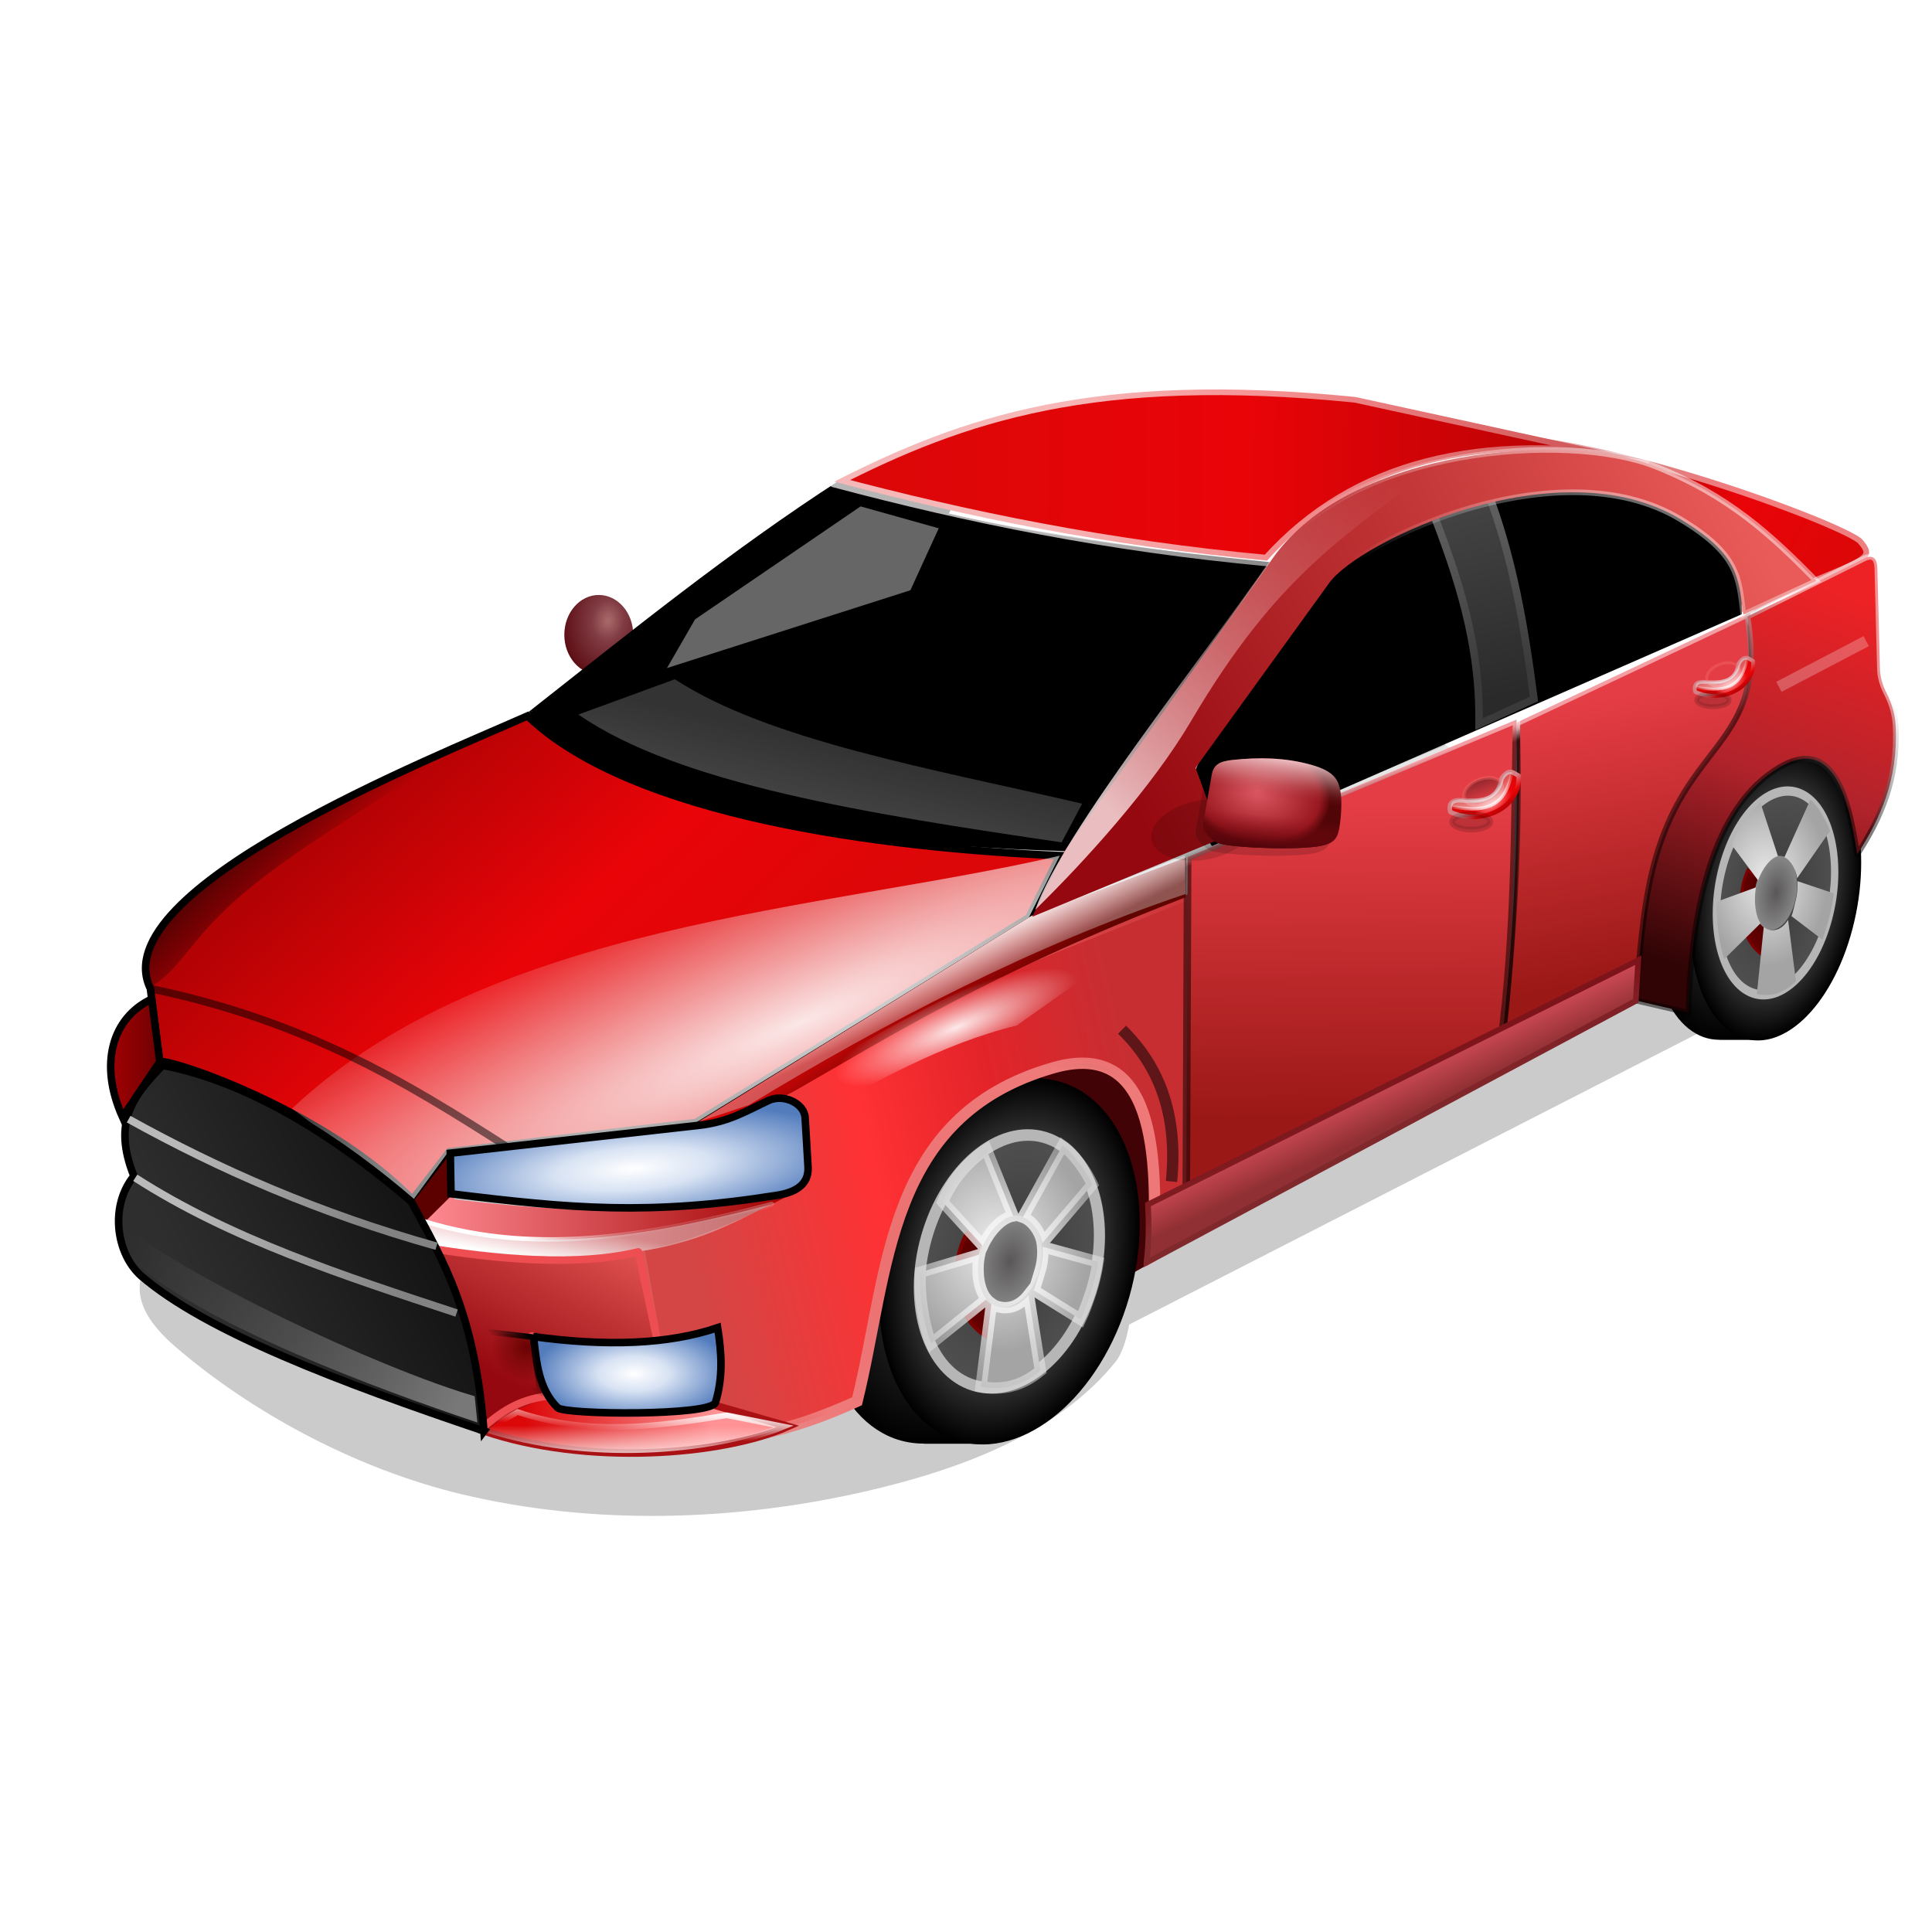 <svg height="256" viewBox="0 0 256 256" width="256" xmlns="http://www.w3.org/2000/svg" xmlns:xlink="http://www.w3.org/1999/xlink">
  <defs>
    <linearGradient id="linearGradient1350">
      <stop offset="0" stop-color="#bababa"/>
      <stop offset="1" stop-color="#828282"/>
    </linearGradient>
    <linearGradient id="linearGradient1635">
      <stop offset="0"/>
      <stop offset="1" stop-opacity="0"/>
    </linearGradient>
    <linearGradient id="linearGradient8067">
      <stop offset="0" stop-opacity=".503"/>
      <stop offset="1" stop-color="#fff" stop-opacity=".498"/>
    </linearGradient>
    <linearGradient id="linearGradient1435">
      <stop offset="0" stop-color="#e53d45"/>
      <stop offset="1" stop-color="#9a1816"/>
    </linearGradient>
    <linearGradient id="linearGradient85639">
      <stop offset="0" stop-color="#fff"/>
      <stop offset=".357" stop-color="#d7e2f3"/>
      <stop offset="1" stop-color="#537cbd"/>
    </linearGradient>
    <linearGradient id="linearGradient32161">
      <stop offset="0" stop-color="#95080f"/>
      <stop offset="1" stop-color="#e85b58"/>
    </linearGradient>
    <linearGradient id="linearGradient65981">
      <stop offset="0" stop-color="#fff" stop-opacity=".9"/>
      <stop offset="1" stop-color="#fff" stop-opacity="0"/>
    </linearGradient>
    <linearGradient id="linearGradient54101">
      <stop offset="0" stop-color="#b00204"/>
      <stop offset=".503" stop-color="#e90408"/>
      <stop offset="1" stop-color="#db0708"/>
    </linearGradient>
    <linearGradient id="linearGradient985">
      <stop offset="0" stop-color="#fff"/>
      <stop offset="1" stop-color="#e8e8e8" stop-opacity=".451"/>
    </linearGradient>
    <radialGradient id="radialGradient1125" cx="202.235" cy="63.729" gradientTransform="matrix(.935 .354 -.455 1.417 4.282 -29.672)" gradientUnits="userSpaceOnUse" r="11.07">
      <stop offset="0" stop-color="#424242"/>
      <stop offset="1"/>
    </radialGradient>
    <radialGradient id="radialGradient1133" cx="202.235" cy="63.729" gradientTransform="matrix(1 0 0 1.488 0 -31.112)" gradientUnits="userSpaceOnUse" r="7.645">
      <stop offset="0" stop-color="#3b393a"/>
      <stop offset="1" stop-color="#505050"/>
    </radialGradient>
    <radialGradient id="radialGradient11280" cx="202.235" cy="63.729" gradientTransform="matrix(.364 0 0 .541 128.673 29.231)" gradientUnits="userSpaceOnUse" r="7.645">
      <stop offset="0" stop-color="#5a5759"/>
      <stop offset="1" stop-color="#878787"/>
    </radialGradient>
    <radialGradient id="radialGradient11471" cx="202.235" cy="63.729" gradientTransform="matrix(1 0 0 1.488 0 -31.112)" gradientUnits="userSpaceOnUse" r="11.07">
      <stop offset="0" stop-color="#9d9d9d"/>
      <stop offset="1"/>
    </radialGradient>
    <radialGradient id="radialGradient909" cx="168.232" cy="131.12" gradientTransform="matrix(1 .009 -.01 1.153 1.354 -22.049)" gradientUnits="userSpaceOnUse" r="8.394">
      <stop offset="0" stop-color="#eaeaea"/>
      <stop offset="1" stop-color="#a4a4a4"/>
    </radialGradient>
    <radialGradient id="radialGradient987" cx="169.59" cy="132.623" gradientTransform="matrix(1 0 0 1.348 0 -46.219)" gradientUnits="userSpaceOnUse" r="8.394" xlink:href="#linearGradient985"/>
    <linearGradient id="linearGradient54103" gradientUnits="userSpaceOnUse" x1="28.505" x2="56.182" xlink:href="#linearGradient54101" y1="45.553" y2="75.795"/>
    <linearGradient id="linearGradient76493" gradientUnits="userSpaceOnUse" x1="11.743" x2="20.692" xlink:href="#linearGradient1635" y1="48.461" y2="57.427"/>
    <radialGradient id="radialGradient1131" cx="64.475" cy="78.451" gradientTransform="matrix(2.815 -1.235 .226 .514 -131.705 105.639)" gradientUnits="userSpaceOnUse" r="31.218" xlink:href="#linearGradient65981"/>
    <linearGradient id="linearGradient1051" gradientUnits="userSpaceOnUse" x1="43.89" x2="45.281" y1="65.115" y2="59.331">
      <stop offset="0" stop-color="#acacac"/>
      <stop offset="1" stop-color="#808080"/>
    </linearGradient>
    <radialGradient id="radialGradient1251" cx="85.106" cy="68.112" gradientTransform="matrix(2.372 .224 -.295 3.119 -101.223 -149.268)" gradientUnits="userSpaceOnUse" r="3.043">
      <stop offset="0" stop-color="#aa6b6b"/>
      <stop offset=".292" stop-color="#803b43"/>
      <stop offset="1" stop-color="#520005"/>
    </radialGradient>
    <linearGradient id="linearGradient18232" gradientUnits="userSpaceOnUse" x1="161.138" x2="165.141" y1="90.309" y2="96.062">
      <stop offset="0" stop-color="#e50508"/>
      <stop offset="1" stop-color="#600400"/>
    </linearGradient>
    <linearGradient id="linearGradient32042" gradientUnits="userSpaceOnUse" x1="155.9" x2="157.547" y1="93.329" y2="96.748">
      <stop offset="0" stop-color="#fff"/>
      <stop offset="1" stop-color="#e8e8e8" stop-opacity=".344"/>
    </linearGradient>
    <linearGradient id="linearGradient32163" gradientUnits="userSpaceOnUse" x1="162.761" x2="217.052" xlink:href="#linearGradient32161" y1="91.181" y2="65.226"/>
    <linearGradient id="linearGradient45181" gradientUnits="userSpaceOnUse" x1="160.007" x2="186.221" y1="90.869" y2="61.872">
      <stop offset="0" stop-color="#ffebec" stop-opacity=".802"/>
      <stop offset="1" stop-color="#f6a4a8" stop-opacity="0"/>
    </linearGradient>
    <radialGradient id="radialGradient45389" cx="194.045" cy="89.46" gradientTransform="matrix(1.042 .264 -.193 .759 9.13 -29.597)" gradientUnits="userSpaceOnUse" r="6.105">
      <stop offset="0" stop-color="#dd5963"/>
      <stop offset=".854" stop-color="#9a1820"/>
      <stop offset="1" stop-color="#500507"/>
    </radialGradient>
    <linearGradient id="linearGradient59548" gradientUnits="userSpaceOnUse" x1="195.169" x2="195.475" y1="94.449" y2="91.67">
      <stop offset="0" stop-color="#54050b"/>
      <stop offset="1" stop-color="#8f0e15" stop-opacity="0"/>
    </linearGradient>
    <linearGradient id="linearGradient59556" gradientUnits="userSpaceOnUse" x1="196.152" x2="195.608" y1="86.413" y2="90.161">
      <stop offset="0" stop-color="#ffe3e7" stop-opacity=".89"/>
      <stop offset=".523" stop-color="#eac3c5" stop-opacity=".317"/>
      <stop offset="1" stop-color="#8f0e15" stop-opacity="0"/>
    </linearGradient>
    <filter id="filter59592" color-interpolation-filters="sRGB" height="1.31" width="1.202" x="-.101" y="-.155">
      <feGaussianBlur stdDeviation=".513"/>
    </filter>
    <filter id="filter59598" color-interpolation-filters="sRGB" height="1.549" width="1.291" x="-.145" y="-.274">
      <feGaussianBlur stdDeviation=".556"/>
    </filter>
    <linearGradient id="linearGradient59757" gradientUnits="userSpaceOnUse" x1="199.952" x2="193.432" y1="92.104" y2="66.405">
      <stop offset="0" stop-color="#2a2a2a"/>
      <stop offset="1" stop-color="#444"/>
    </linearGradient>
    <linearGradient id="linearGradient59908" gradientUnits="userSpaceOnUse" x1="182.454" x2="185.17" y1="143.468" y2="149.633">
      <stop offset="0" stop-color="#7e141b"/>
      <stop offset="1" stop-color="#80292d"/>
    </linearGradient>
    <linearGradient id="linearGradient69576" gradientUnits="userSpaceOnUse" x1="190.976" x2="193.408" y1="139.495" y2="144.546">
      <stop offset="0" stop-color="#d04b56"/>
      <stop offset="1" stop-color="#913034"/>
    </linearGradient>
    <filter id="filter85323" color-interpolation-filters="sRGB" height="1.261" width="1.149" x="-.074" y="-.131">
      <feGaussianBlur stdDeviation="4.52"/>
    </filter>
    <radialGradient id="radialGradient85641" cx="99.217" cy="120.22" gradientTransform="matrix(1.793 -.156 .043 .49 -99.159 111.423)" gradientUnits="userSpaceOnUse" r="16.307" xlink:href="#linearGradient85639"/>
    <linearGradient id="linearGradient1252" gradientUnits="userSpaceOnUse" x1="124.922" x2="124.873" xlink:href="#linearGradient1635" y1="147.216" y2="149.316"/>
    <filter id="filter7135" color-interpolation-filters="sRGB" height="2.023" width="1.418" x="-.209" y="-.511">
      <feGaussianBlur stdDeviation=".191"/>
    </filter>
    <linearGradient id="linearGradient7337" gradientUnits="userSpaceOnUse" x1="171.033" x2="172.18" y1="93.167" y2="94.712">
      <stop offset="0" stop-color="#d57e84"/>
      <stop offset=".497" stop-color="#e90408"/>
      <stop offset="1" stop-color="#b00204"/>
    </linearGradient>
    <radialGradient id="radialGradient13563" cx="170.993" cy="94.788" gradientTransform="matrix(.943 -.705 .329 .439 -21.198 172.921)" gradientUnits="userSpaceOnUse" r="3.25">
      <stop offset="0" stop-color="#fe9294"/>
      <stop offset=".503" stop-color="#e90408"/>
      <stop offset="1" stop-color="#db0708"/>
    </radialGradient>
    <linearGradient id="linearGradient13579" gradientUnits="userSpaceOnUse" x1="171.363" x2="170.51" y1="93.945" y2="92.358">
      <stop offset="0" stop-color="#fff" stop-opacity=".7"/>
      <stop offset="1" stop-color="#fff" stop-opacity="0"/>
    </linearGradient>
    <linearGradient id="linearGradient13587" gradientUnits="userSpaceOnUse" x1="170.271" x2="169.696" y1="94.411" y2="92.88">
      <stop offset="0" stop-color="#fff" stop-opacity=".625"/>
      <stop offset="1" stop-color="#e8e8e8" stop-opacity=".344"/>
    </linearGradient>
    <linearGradient id="linearGradient1437" gradientUnits="userSpaceOnUse" x1="176.901" x2="177.26" xlink:href="#linearGradient1435" y1="106.511" y2="148.237"/>
    <linearGradient id="linearGradient8069" gradientUnits="userSpaceOnUse" x1="183.592" x2="182.821" xlink:href="#linearGradient8067" y1="104.856" y2="102.837"/>
    <linearGradient id="linearGradient16005" gradientUnits="userSpaceOnUse" x1="214.911" x2="214.351" xlink:href="#linearGradient8067" y1="91.233" y2="90.086"/>
    <linearGradient id="linearGradient16013" gradientUnits="userSpaceOnUse" x1="206.591" x2="213.283" xlink:href="#linearGradient1435" y1="93.469" y2="129.985"/>
    <linearGradient id="linearGradient16232" gradientUnits="userSpaceOnUse" x1="213.884" x2="244.276" xlink:href="#linearGradient54101" y1="60.885" y2="78.246"/>
    <linearGradient id="linearGradient16437" gradientUnits="userSpaceOnUse" x1="113.131" x2="216.705" y1="69.962" y2="71.303">
      <stop offset="0" stop-color="#db0708"/>
      <stop offset=".497" stop-color="#e90408"/>
      <stop offset="1" stop-color="#b00204"/>
    </linearGradient>
    <linearGradient id="linearGradient16461" gradientUnits="userSpaceOnUse" x1="141.867" x2="204.308" y1="52.453" y2="64.671">
      <stop offset="0" stop-color="#fff" stop-opacity=".708"/>
      <stop offset="1" stop-color="#fff" stop-opacity=".354"/>
    </linearGradient>
    <filter id="filter16887" color-interpolation-filters="sRGB" height="1.779" width="1.353" x="-.176" y="-.389">
      <feGaussianBlur stdDeviation=".47"/>
    </filter>
    <linearGradient id="linearGradient17320" gradientUnits="userSpaceOnUse" x1="228.019" x2="246.042" y1="129.883" y2="79.543">
      <stop offset="0" stop-color="#300405"/>
      <stop offset=".518" stop-color="#b1232b"/>
      <stop offset="1" stop-color="#ec2225"/>
    </linearGradient>
    <linearGradient id="linearGradient37707" gradientUnits="userSpaceOnUse" x1="234.141" x2="244.123" xlink:href="#linearGradient8067" y1="97.826" y2="86.698"/>
    <linearGradient id="linearGradient37932" gradientUnits="userSpaceOnUse" x1="210.496" x2="200.942" y1="61.762" y2="79.295">
      <stop offset="0" stop-color="#fff" stop-opacity=".504"/>
      <stop offset="1" stop-color="#fff" stop-opacity="0"/>
    </linearGradient>
    <linearGradient id="linearGradient38386" gradientUnits="userSpaceOnUse" x1="14.093" x2="21.826" y1="138.239" y2="138.239">
      <stop offset="0" stop-color="#a60104"/>
      <stop offset="1" stop-color="#690102"/>
    </linearGradient>
    <linearGradient id="linearGradient8881" gradientUnits="userSpaceOnUse" x1="80.24" x2="113.141" y1="120.124" y2="120.375">
      <stop offset="0" stop-color="#ff8b93"/>
      <stop offset="1" stop-color="#a00000"/>
    </linearGradient>
    <linearGradient id="linearGradient17307" gradientUnits="userSpaceOnUse" x1="93.502" x2="94.017" xlink:href="#linearGradient985" y1="125.623" y2="122.452"/>
    <linearGradient id="linearGradient17338" gradientUnits="userSpaceOnUse" x1="96.26" x2="96.591" y1="121.885" y2="123.555">
      <stop offset="0" stop-color="#fff"/>
      <stop offset="1" stop-color="#e8e8e8" stop-opacity="0"/>
    </linearGradient>
    <radialGradient id="radialGradient17837" cx="99.324" cy="135.977" gradientTransform="matrix(1.5 0 0 .74 -64.97 81.398)" gradientUnits="userSpaceOnUse" r="8.811" xlink:href="#linearGradient85639"/>
    <linearGradient id="linearGradient1276" gradientUnits="userSpaceOnUse" x1="94.392" x2="69.484" y1="188.508" y2="188.264">
      <stop offset="0" stop-color="#fe9294"/>
      <stop offset="1" stop-color="#db0708"/>
    </linearGradient>
    <linearGradient id="linearGradient1346" gradientUnits="userSpaceOnUse" x1="82.149" x2="82.17" xlink:href="#linearGradient65981" y1="193.48" y2="188.937"/>
    <linearGradient id="linearGradient1377" gradientUnits="userSpaceOnUse" x1="87.667" x2="87.409" xlink:href="#linearGradient65981" y1="186.822" y2="190.116"/>
    <linearGradient id="linearGradient1637" gradientUnits="userSpaceOnUse" x1="69.467" x2="66.321" xlink:href="#linearGradient1635" y1="176.278" y2="178.684"/>
    <radialGradient id="radialGradient1651" cx="89.849" cy="133.118" gradientTransform="matrix(1.5 0 0 1.449 -64.97 -14.432)" gradientUnits="userSpaceOnUse" r="3.154">
      <stop offset="0" stop-color="#690102"/>
      <stop offset="1" stop-color="#690102" stop-opacity="0"/>
    </radialGradient>
    <linearGradient id="linearGradient1661" gradientUnits="userSpaceOnUse" x1="67.954" x2="79.74" xlink:href="#linearGradient32161" y1="183.414" y2="160.449"/>
    <radialGradient id="radialGradient14408" cx="142.453" cy="92.481" gradientTransform="matrix(.88 -.369 .096 .229 -7.5 167.53)" gradientUnits="userSpaceOnUse" r="18.112" xlink:href="#linearGradient65981"/>
    <linearGradient id="linearGradient16141" gradientUnits="userSpaceOnUse" x1="91.868" x2="152.847" y1="168.764" y2="154.24">
      <stop offset="0" stop-color="#d34645"/>
      <stop offset=".419" stop-color="#ff3134"/>
      <stop offset=".699" stop-color="#e32429"/>
      <stop offset="1" stop-color="#c72e32"/>
    </linearGradient>
    <radialGradient id="radialGradient29518" cx="130.168" cy="124.973" gradientTransform="matrix(2.103 -1.279 .906 1.49 -256.676 146.067)" gradientUnits="userSpaceOnUse" r="25.939">
      <stop offset="0" stop-color="#ea6b6b"/>
      <stop offset=".473" stop-color="#ef7a7a"/>
      <stop offset="1" stop-color="#e95f5f" stop-opacity="0"/>
    </radialGradient>
    <linearGradient id="linearGradient34590" gradientUnits="userSpaceOnUse" x1="84.675" x2="54.764" y1="135.821" y2="123.356">
      <stop offset="0" stop-color="#838383" stop-opacity=".9"/>
      <stop offset="1" stop-color="#707070" stop-opacity="0"/>
    </linearGradient>
    <linearGradient id="linearGradient34630" gradientUnits="userSpaceOnUse" x1="79.869" x2="60.273" y1="118.702" y2="128.454">
      <stop offset="0" stop-color="#131313"/>
      <stop offset="1" stop-color="#2e2e2e"/>
    </linearGradient>
    <linearGradient id="linearGradient1175" gradientUnits="userSpaceOnUse" x1="204.98" x2="201.467" y1="88.44" y2="67.429">
      <stop offset="0" stop-color="#3a3a3a"/>
      <stop offset="1" stop-color="#5e5e5e"/>
    </linearGradient>
    <linearGradient id="linearGradient1352" gradientUnits="userSpaceOnUse" x1="59.887" x2="77.775" xlink:href="#linearGradient1350" y1="118.801" y2="130.365"/>
    <linearGradient id="linearGradient1360" gradientUnits="userSpaceOnUse" x1="59.542" x2="76.416" xlink:href="#linearGradient1350" y1="113.776" y2="120.624"/>
    <radialGradient id="radialGradient9816" cx="133.4" cy="169.547" gradientTransform="matrix(2.558 -.12 .166 3.549 -235.471 -417.797)" gradientUnits="userSpaceOnUse" r="4.217">
      <stop offset="0" stop-color="#300"/>
      <stop offset="1" stop-color="#7e0000"/>
    </radialGradient>
  </defs>
  <path d="m60.163 122.154c-5.711 3.662-5.808 7.139-1.387 10.956 6.837 5.904 16.099 10.855 25.343 13.061 11.559 2.759 24.068 2.403 35.65-.257 8.037-1.846 16.916-5.015 22.084-11.441.88-1.094 1.205-3.296 1.205-3.296l58.587-29.99-52.321-36.209s-59.439 38.116-89.159 57.175z" filter="url(#filter85323)" opacity=".45" transform="matrix(1.5 0 0 1.5 -64.97 -21.254)"/>
  <path d="m158.625 163.875-10.657 6.021-18.237-28.714 20.187-7.097z" fill="#420306"/>
  <g id="g11390" transform="matrix(1.5 0 0 1.5 -120.631 -31.247)">
    <path d="m166.798 116.036-.002.016c-5.167-.002-10.415 5.04-12.73 12.232-2.782 8.662-.403 17.438 5.314 19.602.847.315 1.74.472 2.66.467l-.002.016h5.762l4.744-32.332z" fill="url(#radialGradient1125)" stroke-linecap="round" stroke-linejoin="round" stroke-width="2.574"/>
    <ellipse cx="202.235" cy="63.729" fill="url(#radialGradient11471)" rx="11.07" ry="16.474" stroke-linecap="round" stroke-linejoin="round" stroke-width="2.576" transform="matrix(.935 .354 -.306 .952 0 0)"/>
    <ellipse cx="202.235" cy="63.729" fill="url(#radialGradient1133)" rx="7.645" ry="11.378" stroke="#b6b6b6" stroke-linecap="round" stroke-linejoin="round" stroke-width="1.001" transform="matrix(.935 .354 -.306 .952 0 0)"/>
    <path d="m128.09 163.273c-1.742 2.81-3.152 10.851 3.403 14.272l2.502-10.841z" fill="url(#radialGradient9816)" stroke="#7a0000" stroke-width=".5" transform="matrix(.667 0 0 .667 80.421 20.831)"/>
    <ellipse cx="202.235" cy="63.729" fill="url(#radialGradient11280)" rx="2.781" ry="4.139" stroke-linecap="round" stroke-linejoin="round" stroke-width=".647" transform="matrix(.935 .354 -.306 .952 0 0)"/>
    <path d="m174.279 122.029-3.503 6.327c.795.266 1.56 1.296 1.712 2.3l4.43-5.195c-.572-1.243-1.684-2.771-2.639-3.432zm-6.73.322c-1.406.939-2.998 2.583-3.851 4.658l3.538 3.872c.6-1.303 1.669-2.472 2.682-2.639zm4.975 8.617c.063.732-.03 1.518-.27 2.268-.115.347-.35 1.256-.521 1.567l4.147 2.58c.321-.66.689-1.715.923-2.425.278-.866.487-1.756.621-2.648zm-5.573.682-5.22 1.561c-.169 1.969.357 4.963.96 6.303l4.885-3.926c-.718-.826-.925-2.482-.625-3.938zm4.323 3.569c-.86 1.099-1.932 1.328-2.887.974-.134-.059-.262-.133-.383-.223l-.924 7.359c1.782.315 3.5.043 5.251-1.412z" fill="url(#radialGradient909)" stroke="url(#radialGradient987)"/>
  </g>
  <use transform="matrix(.657 0 0 .806 147.393 -16.401)" xlink:href="#g11390"/>
  <path d="m198.663 57.511c16.68.696 46.279 11.915 48.093 13.973 3.154 3.576-1.877 3.149-15.347 10.011z" fill="url(#linearGradient16232)" stroke="#fff" stroke-opacity=".483" stroke-width="1.5"/>
  <path d="m200.886 95.782 31.01-14.607c.542 7.886 1.128 11.837-3.76 17.857-8.48 10.446-9.52 19.97-10.104 28.702l-18.99 9.822c1.283-12.385 2.323-25.332 1.844-41.775z" fill="url(#linearGradient16013)" stroke="url(#linearGradient16005)"/>
  <path d="m84.626 165.362c6.046-7.176 10.759-14.383 19.623-21.1 16.26-12.323 35.682-18.595 54.418-26.278 0 0 5.099 41.335-.142 44.748-5.241 3.413-5.794 3.725-5.794 3.725 1.098-16.422-1.014-28.5-13.245-24.95-22.144 6.428-21.631 26.842-25.922 44.165-11.83 5.36-17.669 5.003-24.376 5.475z" fill="url(#linearGradient16141)" stroke="url(#radialGradient29518)" stroke-width="1.5"/>
  <path d="m157.183 159.118.189-45.558 43.578-18.212c-.261 14.135-.14 28.133-2.067 42.866z" fill="url(#linearGradient1437)" stroke="url(#linearGradient8069)"/>
  <path d="m231.542 81.7 15.482-7.707c.83-.413 1.692-.356 1.734 1.293l.342 13.313c.029 1.119.319 2.122.867 3.21.799 1.586 1.146 2.97 1.218 4.405.353 7.131-2.058 12.291-5.09 17.008-1.05-6.49-2.788-16.687-11.112-11.049-8.726 5.91-10.923 20.06-11.265 32.018l-6.994-1.62c.886-9.311 1.109-18.898 6.408-27.527 4.749-7.734 10.557-10.364 8.411-23.342z" fill="url(#linearGradient17320)" stroke="url(#linearGradient37707)" stroke-linejoin="round" stroke-width=".75"/>
  <path d="m160.848 111.177c-2.013-2.836-3.044-7.411-.918-10.501l16.97-24.673c3.472-5.049 24.849-11.813 33.443-10.588 3.86.55 7.613.56 10.781 2.274 6.468 3.499 8.853 8.202 8.93 13.204z" stroke="#000" stroke-width="1.5"/>
  <path d="m195.979 95.959 7.282-3.332c-1.218-9.333-2.739-18.64-6.248-27.766l-7.364 2.458c3.4 8.816 6.514 17.793 6.33 28.639z" fill="url(#linearGradient59757)" stroke="url(#linearGradient1175)"/>
  <ellipse cx="79.341" cy="84.109" fill="url(#radialGradient1251)" rx="4.565" ry="5.273"/>
  <g transform="matrix(1.5 0 0 1.5 4.694 36.037)">
    <path d="m33.303 81.942 3.263-4.22 21.79-2.59 29.393-18.093 2.738-5.476c-15.669-.677-37.768-3.466-47.014-12.345-8.306 3.696-37.584 15.34-33.317 24.086l.816 6.509c-.04-.64 14.394 3.982 22.33 12.128z" fill="url(#linearGradient54103)" stroke="#000" stroke-width=".667"/>
    <path d="m22.66 73.901c17.589-16.508 46.875-17.471 67.827-22.337l-2.738 5.476-29.393 18.093-21.79 2.468-3.163 4.315z" fill="url(#radialGradient1131)"/>
    <path d="m10.342 63.088c-4.749-8.231 22.609-19.257 32.708-24.099-20.328 11.783-24.502 15.525-26.922 17.98-2.827 2.869-3.438 4.534-5.787 6.119z" fill="url(#linearGradient76493)"/>
    <path d="m10.157 63.305c13.912 2.909 22.811 8.426 31.392 13.909" fill="none" stroke="#000" stroke-opacity=".504" stroke-width=".667"/>
  </g>
  <g transform="matrix(1.5 0 0 1.5 32.64 7.736)">
    <path d="m24.882 57.774c8.996-7.078 17.882-14.283 27.586-20.547l9.984 2.228-1.11 2.105-7.081-1.984-14.621 9.979-3.087 5.353z"/>
    <path d="m24.97 57.753 33.693-10.771 3.127-6.838c9.538 2.261 19.076 3.378 28.613 4.355l-18.037 25.524c-26.828-.697-42.946-6.396-47.396-12.27z"/>
    <path d="m29.334 57.962 8.518-3.115c8.328 5.425 22.772 7.911 35.984 10.989l-1.814 3.417c-17.057-2.503-33.809-5.142-42.688-11.29z" fill="url(#linearGradient1051)"/>
    <path d="m90.121 44.69-18.017 25.008c-19.229.713-43.196-5.312-47.067-11.735 9.112-6.813 18.227-13.63 27.22-20.299 10.087 3.34 24.018 5.166 37.864 7.026z" opacity=".6"/>
  </g>
  <path d="m110.539 63.826c17.054-8.704 34.488-14.683 69.044-11.227l38.272 8.341c-21.775-3.439-38.367.434-49.964 13.341-21.055-1.955-39.515-5.708-57.352-10.455z" fill="url(#linearGradient16437)" stroke="url(#linearGradient16461)" stroke-linejoin="round" stroke-width="1.502"/>
  <g transform="matrix(1.5 0 0 1.5 -115.669 -10.764)">
    <path d="m138.829 106.264c2.964-.101 6.122-1.368 8.871-2.941 7.081-4.049 16.943-10.272 34.153-16.887l.006-3.498-13.635 5.148z" fill="url(#linearGradient18232)"/>
    <path d="m138.829 106.264 29.395-18.178 13.579-5.366.03 3.434c-13.375 4.501-26.501 11.29-38.569 18.639z" fill="url(#linearGradient32042)"/>
  </g>
  <g transform="matrix(1.5 0 0 1.5 -93.446 -28.96)">
    <path d="m153.474 100.295 2.902-5.866 18.394-25.863c6.919-9.728 25.97-11.121 33.672-8.095 6.61 2.597 10.399 6.189 14.302 10.154l-6.451 2.965c-.382-3.272-.423-5.343-5.59-8.442-10.747-6.445-28.34 1.992-30.979 5.643l-11.812 16.34 2.273 6.248z" fill="url(#linearGradient32163)" stroke="url(#linearGradient37932)" stroke-width=".5"/>
    <path d="m153.75 99.669c4.356-4.259 10.317-10.816 13.761-16.664 7.725-13.117 13.649-16.282 21.357-22.36-4.156.521-11.323 3.661-14.245 7.935-6.285 9.196-18.306 24.007-20.873 31.089z" fill="url(#linearGradient45181)"/>
  </g>
  <g transform="matrix(1.5 0 0 1.5 -96.055 -21.702)">
    <ellipse cx="153.573" cy="114.123" filter="url(#filter59598)" opacity=".386" rx="4.593" ry="2.433" transform="matrix(.987 -.177 .164 1.068 0 -6.917)"/>
    <path d="m172.252 82.264c2.302-.244 4.604-.219 6.905.416 2.286.631 2.498 1.5 2.66 2.614.096.661.047 2.131-.173 3.167-.177.833-.567 1.286-2.088 1.473-2.471.303-8.174.048-8.78-.415-.817-.624-1.234-1.011-1.096-1.794l.719-4.074c.17-.964.661-1.26 1.854-1.387z" filter="url(#filter59592)" opacity=".396"/>
    <g transform="translate(-18.984 -5.138)">
      <path d="m191.901 86.737c2.302-.244 4.604-.219 6.905.416 2.286.631 2.498 1.5 2.66 2.614.096.661.047 2.131-.173 3.167-.177.833-.567 1.286-2.088 1.473-2.471.303-8.174.048-8.78-.415-.817-.624-1.234-1.011-1.096-1.794l.719-4.074c.17-.964.661-1.26 1.854-1.387z" fill="url(#radialGradient45389)"/>
      <path d="m191.901 86.737c2.302-.244 4.604-.219 6.905.416 2.286.631 2.498 1.5 2.66 2.614.096.661.047 2.131-.173 3.167-.177.833-.567 1.286-2.088 1.473-2.471.303-8.174.048-8.78-.415-.817-.624-1.234-1.011-1.096-1.794l.719-4.074c.17-.964.661-1.26 1.854-1.387z" fill="url(#linearGradient59556)"/>
      <path d="m191.901 86.737c2.302-.244 4.604-.219 6.905.416 2.286.631 2.498 1.5 2.66 2.614.096.661.047 2.131-.173 3.167-.177.833-.567 1.286-2.088 1.473-2.471.303-8.174.048-8.78-.415-.817-.624-1.234-1.011-1.096-1.794l.719-4.074c.17-.964.661-1.26 1.854-1.387z" fill="url(#linearGradient59548)"/>
    </g>
  </g>
  <g transform="matrix(1.5 0 0 1.5 -64.471 -20.819)">
    <path d="m82.882 115.805.23 4.01c13.245 1.651 22.436.999 30.029-.561-4.659 2.384-8.527 4.179-13.848 5.226-6.178 1.216-18.735-.341-18.735-.341l-1.112-3.999z" fill="url(#linearGradient8881)"/>
    <path d="m80.198 122.133 2.752-2.724-.317-3.461-3.157 4.09z" fill="#5d0000"/>
    <path d="m80.756 124.041-.298-2.274c10.218 3.152 20.502 1.129 30.705-1.516-5.636 2.639-10.484 6.333-30.407 3.789z" fill="url(#linearGradient17307)" stroke="url(#linearGradient17338)" stroke-linejoin="round" stroke-width=".4"/>
  </g>
  <g id="g13628" transform="matrix(1.5 0 0 1.5 -59.002 -34.557)">
    <path d="m168.426 93.739c3.385.352 3.34-1.252 3.536-1.91.692-1.034 1.079-.474 1.533-.263.129 3.01-3.478 4.399-6.04 3.201-.281-1.022.557-1.073.972-1.028z" fill="url(#radialGradient13563)" stroke="url(#linearGradient7337)" stroke-linejoin="round" stroke-width=".4"/>
    <ellipse cx="169.302" cy="95.628" rx="1.691" ry=".692" style="opacity:.4;stroke:#000;stroke-width:.5;stroke-linecap:round;stroke-linejoin:round;filter:url(#filter7135)"/>
    <ellipse cx="124.785" cy="148.474" rx="1.769" ry="1.11" style="opacity:.4;stroke:#f26a6a;stroke-width:.3;stroke-linecap:round;stroke-linejoin:round;fill:url(#linearGradient1252)" transform="matrix(.932 -.364 .364 .932 0 0)"/>
    <path d="m167.564 94.278c-.181-.54.327-.565.769-.639 2.526.345 3.216-.312 3.736-1.827.152-.711.81-.55.81-.55-.514 2.634-1.791 3.699-5.315 3.016z" fill="url(#linearGradient13587)" stroke="url(#linearGradient13579)" stroke-width=".3"/>
  </g>
  <use transform="matrix(.849 0 0 .849 61.463 .325)" xlink:href="#g13628"/>
  <path d="m200.457 74.84 7.709-4.033" fill="#fff" filter="url(#filter16887)" opacity=".5" stroke="#fff" transform="matrix(1.5 0 0 1.5 -64.97 -21.254)"/>
  <path d="m21.181 140.68-1.078-8.3c-5.292 2.495-7.005 8.676-3.861 15.652z" fill="url(#linearGradient38386)" stroke="#000"/>
  <path d="m148.676 136.445c4.88 4.762 7.437 11.196 6.554 20.105" fill="none" stroke="#000" stroke-opacity=".528" stroke-width="1.5"/>
  <path d="m72.642 184.59c-3.147 1.247-6.45 2.267-8.574 5.001 13.609 4.648 31.612 3.291 40.348-.581l-11.143-3.216c-6.859.425-13.707 1.377-20.632-1.204z" fill="url(#linearGradient1276)" stroke="#aa1114"/>
  <path d="m64.042 189.691 4.533-2.591c9.476 3.177 18.614 1.922 27.734.431l7.55 1.497c-9.5 3.858-26.256 5.148-39.817.663z" fill="url(#linearGradient1346)" stroke="url(#linearGradient1377)" stroke-width=".75"/>
  <path d="m55.996 165.244c9.956 1.671 20.561 2.579 28.586.633l2.55 11.911c-4.781.469-11.8.693-16.644-.765l2.074 7.966c-4.026.49-6.317 2.228-8.902 4.437-2.094-10.004-4.487-18.453-7.665-24.181z" fill="url(#linearGradient1661)" stroke="#ee4e51" stroke-linejoin="round"/>
  <path d="m70.699 177.111c9.645 1.318 17.874 1.033 24.392-1.187.526 3.305.748 6.53-.291 9.916-.554 1.803-19.951 1.63-20.905.696-2.509-2.457-2.814-5.941-3.195-9.425z" fill="url(#radialGradient17837)" stroke="#000"/>
  <path d="m70.539 177.166-7.316-.843c1.783 3.321 3.139 6.894 8.345 8.191z" fill="url(#radialGradient1651)" stroke="url(#linearGradient1637)" stroke-width=".75"/>
  <path d="m59.667 152.804 32.954-3.694c4.064-.456 6.423-2.003 9.259-3.304 1.929-.884 4.689.378 4.802 2.28l.387 6.528c.15 2.533-1.967 3.432-4.129 3.774-16.914 2.677-27.24 1.759-43.18-.203z" fill="url(#radialGradient85641)" stroke="#000"/>
  <path d="m103.039 145.178 3.55 3.436c9.122-5.137 18.234-10.311 28.123-12.726l22.663-16.022c-19.381 5.625-37.507 14.032-54.337 25.312z" fill="url(#radialGradient14408)"/>
  <path d="m151.911 167.296 64.837-34.671.334-5.386-64.969 32.362c.124 2.28.14 4.918-.202 7.694z" fill="url(#linearGradient69576)" stroke="url(#linearGradient59908)" stroke-width=".75"/>
  <g transform="matrix(1.5 0 0 1.5 -64.9 -20.671)">
    <path d="m86.017 140.194c-.802-10.385-3.547-14.966-6.421-20.273-6.045-5.185-13.877-10.483-21.968-12.03-2.585 2.7-4.459 4.954-2.533 9.782-2.134 2.601-1.607 6.809.646 8.824 5.697 4.903 17.49 9.381 30.277 13.696z" fill="url(#linearGradient34630)" stroke="#000" stroke-width=".667"/>
    <path d="m55.531 125.616c-2.182-1.855-1.485-4.64-1.485-4.64-1.587 1.841 20.261 12.947 31.153 16.144l.237 2.319c-9.133-3.051-23.65-8.505-29.905-13.824z" fill="url(#linearGradient34590)"/>
    <path d="m55.215 117.822c8.42 5.416 18.416 8.666 28.387 11.951" fill="none" stroke="url(#linearGradient1352)" stroke-width=".667"/>
    <path d="m54.628 112.643c7.972 4.422 16.808 8.308 27.201 11.227" fill="none" stroke="url(#linearGradient1360)" stroke-width=".667"/>
  </g>
</svg>
